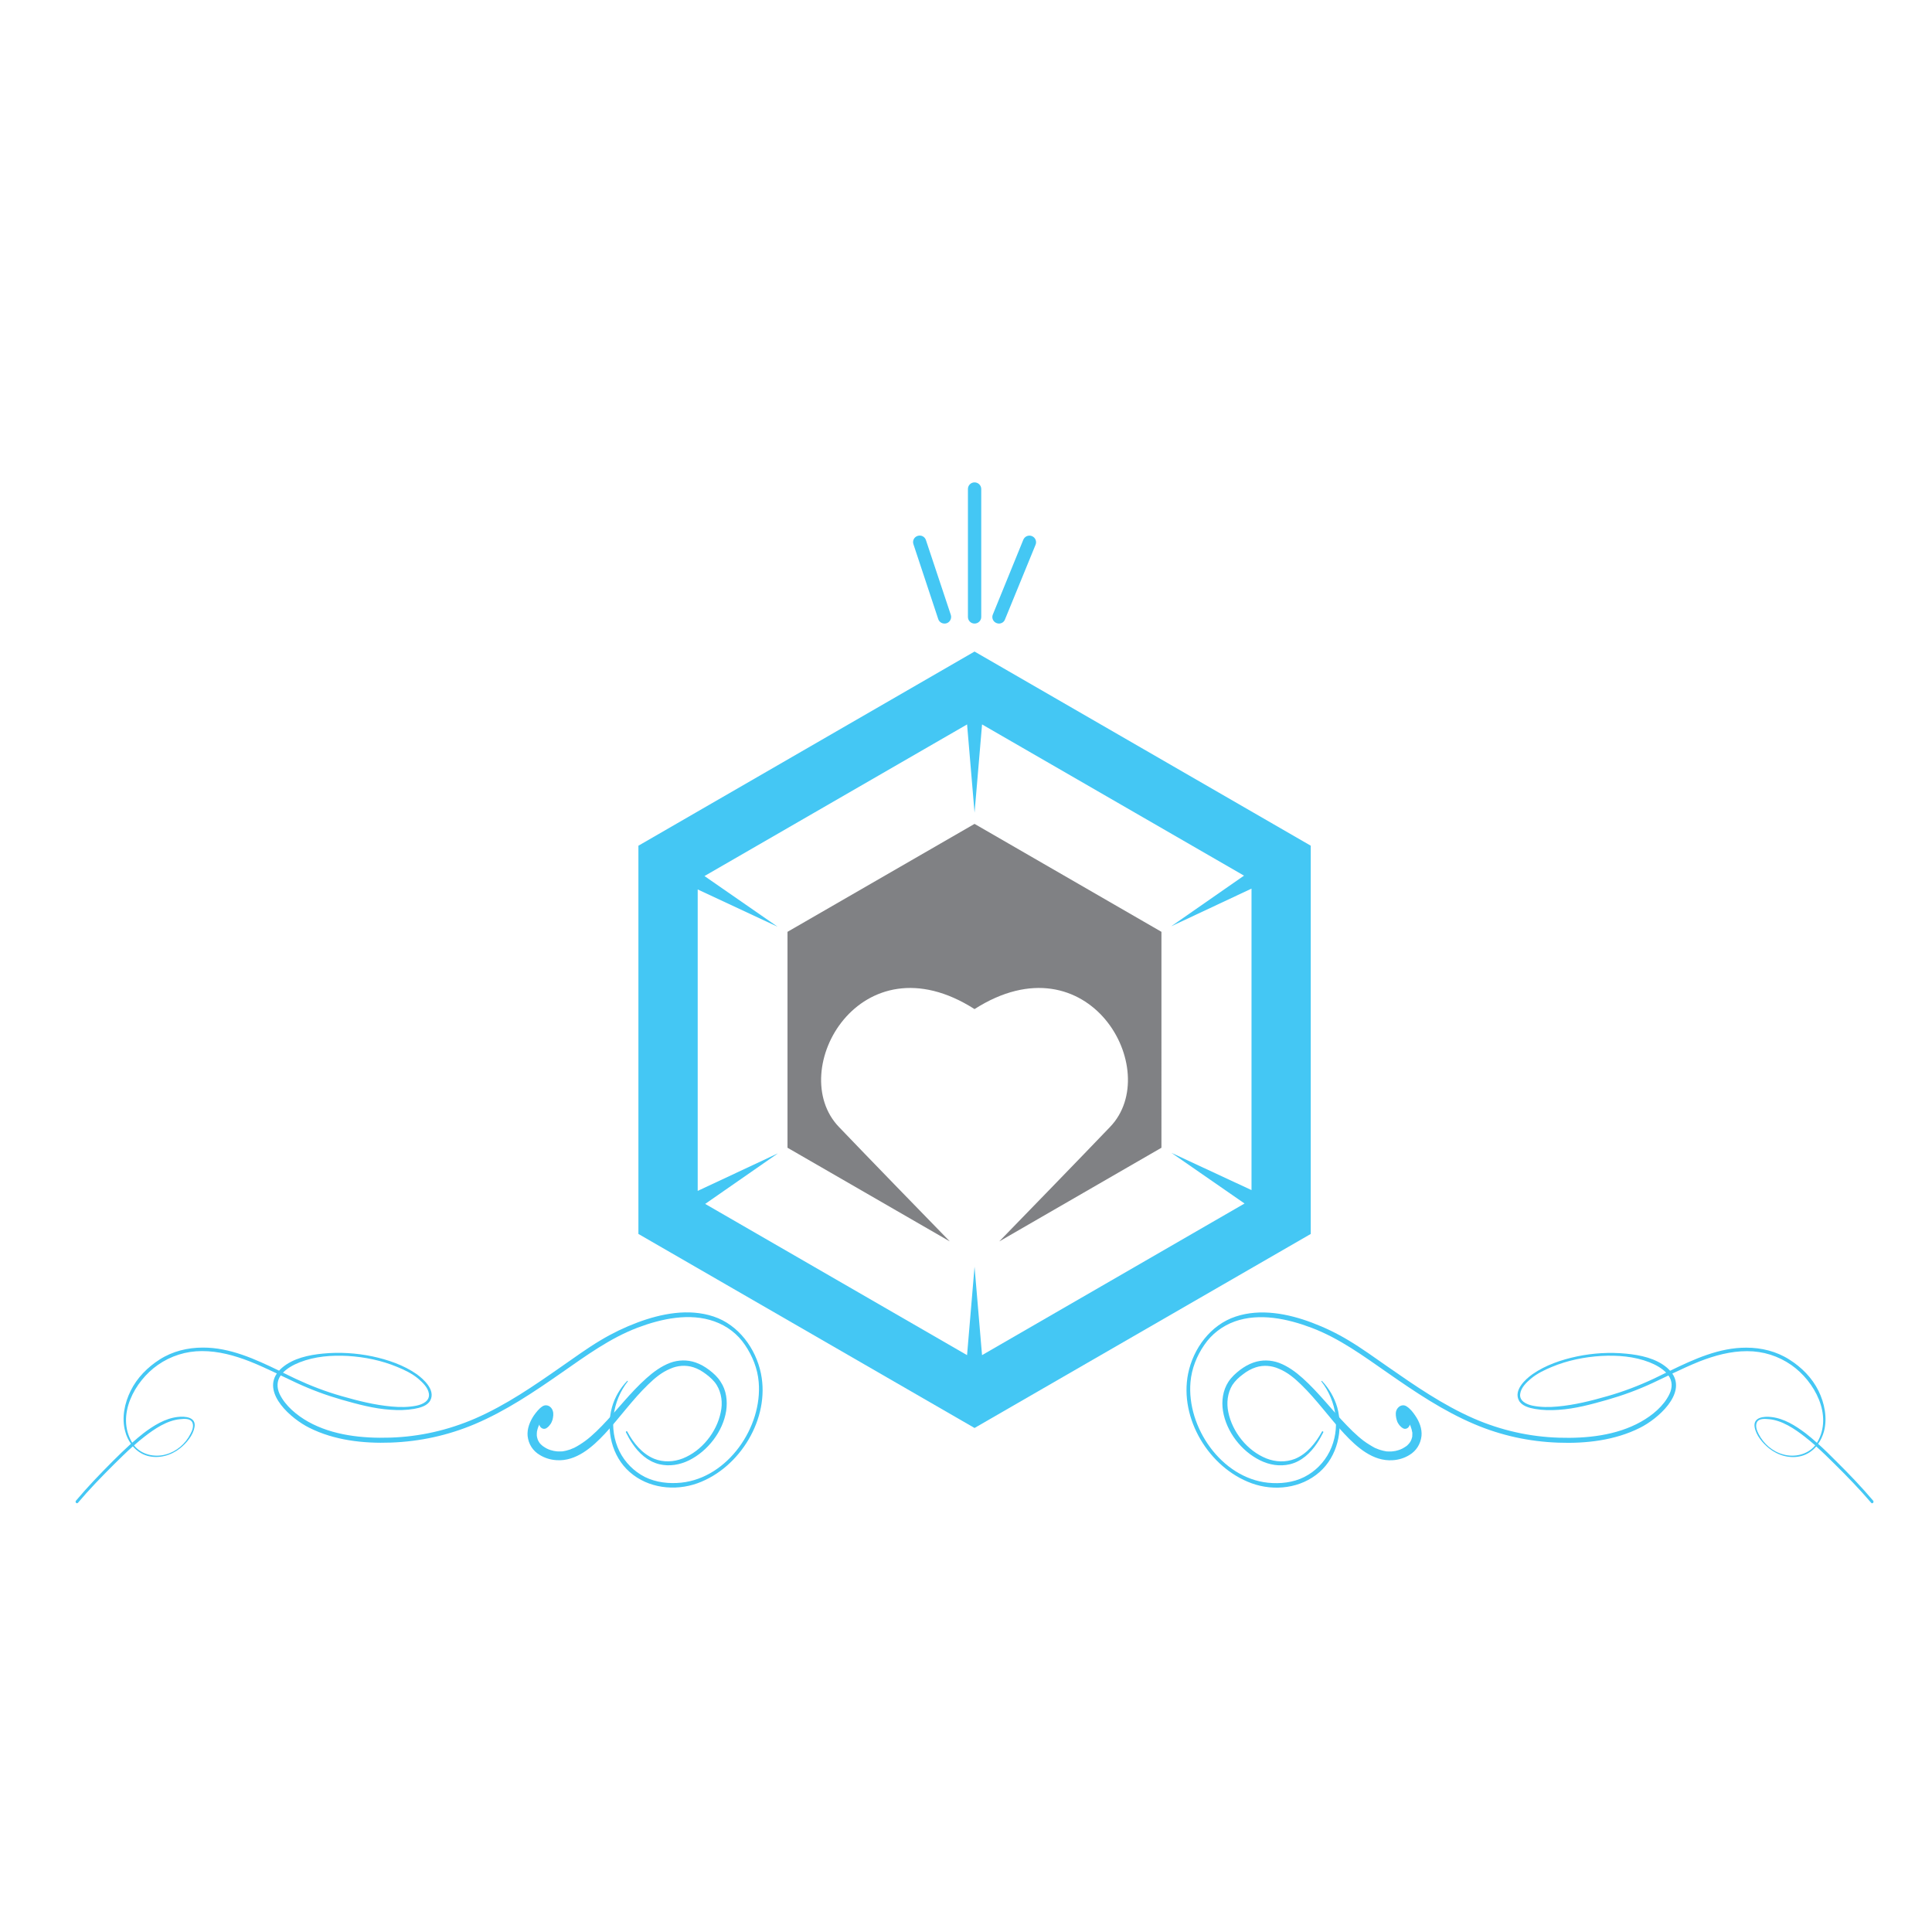 <?xml version="1.0" encoding="utf-8"?>
<!-- Generator: Adobe Illustrator 16.0.0, SVG Export Plug-In . SVG Version: 6.00 Build 0)  -->
<!DOCTYPE svg PUBLIC "-//W3C//DTD SVG 1.1//EN" "http://www.w3.org/Graphics/SVG/1.1/DTD/svg11.dtd">
<svg version="1.1" id="Layer_1" xmlns="http://www.w3.org/2000/svg" xmlns:xlink="http://www.w3.org/1999/xlink" x="0px" y="0px"
	 width="100px" height="100px" viewBox="0 0 100 100" enable-background="new 0 0 100 100" xml:space="preserve">
<g>
	<path fill="#44C7F4" d="M50.442,33.724l-17.398,10.05v20.095l17.398,10.043l17.402-10.043V43.773L50.442,33.724z M60.632,59.671
		l3.786,2.622L50.83,70.142l-0.388-4.574l-0.387,4.574L36.5,62.314l3.769-2.619l-4.156,1.946V46.037l4.136,1.93l-3.785-2.623
		l13.592-7.848l0.387,4.569l0.388-4.569l13.559,7.827l-3.769,2.622l4.157-1.95v15.604L60.632,59.671z"/>
	<path fill="#808184" d="M50.442,42.644l-9.681,5.587v11.176l8.402,4.849c-1.555-1.595-4.161-4.275-5.745-5.93
		c-2.787-2.915,1.122-9.864,7.023-6.096c5.905-3.768,9.814,3.181,7.019,6.096c-1.583,1.654-4.189,4.335-5.74,5.93l8.396-4.849
		V48.231L50.442,42.644z"/>
	<g>
		<g>
			<path fill="#44C7F4" d="M73.252,73.271c-0.116-0.174-0.261-0.359-0.442-0.474c-0.222-0.149-0.47,0.003-0.544,0.234
				c-0.041,0.144-0.013,0.31,0.021,0.444c0.021,0.083,0.054,0.166,0.104,0.231c0.024,0.042,0.058,0.083,0.099,0.12
				c0.008,0.017,0.115,0.103,0.082,0.07c0.17,0.148,0.38,0.003,0.396-0.166c0.013,0.021,0.017,0.042,0.024,0.059
				C73,73.796,73,73.799,73,73.799c0.008,0.005,0.008,0.009,0.008,0.009c0.005,0.021,0.009,0.042,0.017,0.057
				c0.013,0.042,0.024,0.083,0.042,0.125c0.008,0.036,0.016,0.078,0.024,0.119l0,0c0,0,0,0.005,0.008,0.017
				c0,0.021,0,0.05,0.004,0.074c0,0.036,0,0.078-0.004,0.119c0,0.005,0,0.018,0,0.029c-0.008,0.017-0.008,0.029-0.008,0.046
				c-0.017,0.032-0.021,0.074-0.033,0.11l-0.009,0.01c0,0.003,0,0.003,0,0.003c-0.012,0.029-0.016,0.049-0.032,0.075
				c-0.009,0.015-0.017,0.032-0.033,0.054c0,0-0.017,0.027-0.024,0.032c-0.018,0.029-0.042,0.054-0.07,0.082
				c-0.07,0.079-0.104,0.099-0.211,0.164c-0.128,0.08-0.243,0.125-0.392,0.161c-0.037,0.013-0.087,0.021-0.123,0.024
				c-0.013,0.005-0.054,0.01-0.063,0.01c-0.029,0.005-0.062,0.008-0.09,0.008c-0.05,0-0.1,0-0.153,0
				c-0.029,0-0.045-0.003-0.07-0.003c-0.008,0-0.016,0-0.016,0c-0.009-0.005-0.025-0.005-0.033-0.005
				c-0.099-0.017-0.206-0.041-0.31-0.075c-0.021-0.008-0.046-0.016-0.07-0.024c-0.017-0.003-0.024-0.008-0.041-0.016
				c-0.049-0.017-0.099-0.041-0.156-0.063c-0.096-0.054-0.198-0.11-0.297-0.174c-0.042-0.029-0.096-0.057-0.141-0.09
				c-0.021-0.018-0.045-0.032-0.074-0.054c0,0-0.005-0.005-0.009-0.008c-0.016-0.01-0.029-0.017-0.041-0.024
				c-0.099-0.075-0.198-0.158-0.293-0.239c-0.201-0.174-0.396-0.363-0.581-0.557c-0.784-0.801-1.46-1.708-2.297-2.458
				c-0.363-0.327-0.764-0.62-1.225-0.796c-0.43-0.156-0.892-0.166-1.319-0.018c-0.252,0.086-0.487,0.223-0.702,0.384
				c-0.23,0.178-0.437,0.366-0.602,0.615c-0.288,0.444-0.362,0.993-0.28,1.509c0.173,1.071,0.948,2.077,1.922,2.556
				c0.474,0.236,1.015,0.327,1.538,0.203c0.602-0.145,1.067-0.577,1.406-1.084c0.123-0.182,0.227-0.371,0.325-0.566
				c0.021-0.049-0.054-0.086-0.07-0.037c-0.321,0.582-0.767,1.147-1.393,1.406c-0.483,0.19-1.007,0.166-1.48-0.02
				c-0.986-0.393-1.762-1.365-1.972-2.396c-0.099-0.475-0.046-0.984,0.21-1.406c0.145-0.218,0.338-0.4,0.553-0.557
				c0.206-0.161,0.429-0.284,0.664-0.359c0.392-0.127,0.816-0.09,1.191,0.075c0.454,0.188,0.805,0.486,1.155,0.825
				c0.808,0.783,1.459,1.715,2.23,2.539c0.647,0.693,1.484,1.44,2.504,1.37c0.305-0.018,0.602-0.107,0.865-0.269
				c0.359-0.215,0.577-0.564,0.627-0.981C73.614,73.955,73.462,73.572,73.252,73.271L73.252,73.271z"/>
			<path fill="#44C7F4" d="M96.955,77.676c-0.606-0.714-1.245-1.382-1.908-2.037c-0.306-0.31-0.615-0.614-0.942-0.907
				c0.142-0.19,0.236-0.408,0.303-0.64c0.186-0.696,0.029-1.473-0.285-2.107c-0.33-0.668-0.874-1.216-1.505-1.613
				c-0.668-0.428-1.447-0.617-2.23-0.617c-1.395-0.005-2.697,0.59-3.943,1.195c-0.05-0.054-0.1-0.103-0.156-0.153
				c-0.578-0.493-1.386-0.662-2.128-0.732c-0.85-0.083-1.712-0.029-2.541,0.144c-0.799,0.169-1.624,0.449-2.293,0.916
				c-0.388,0.271-0.988,0.837-0.708,1.364c0.147,0.285,0.544,0.389,0.833,0.438c0.403,0.07,0.813,0.075,1.22,0.046
				c0.857-0.054,1.699-0.285,2.524-0.52c0.809-0.231,1.583-0.516,2.347-0.871c0.271-0.128,0.544-0.26,0.815-0.387
				c0.21,0.288,0.21,0.63,0.054,0.957c-0.293,0.622-0.891,1.108-1.477,1.438c-1.27,0.713-2.815,0.871-4.243,0.825
				c-1.526-0.047-3.006-0.384-4.399-0.989c-1.601-0.698-3.044-1.696-4.471-2.689c-0.664-0.462-1.328-0.945-2.021-1.36
				c-0.602-0.363-1.237-0.669-1.893-0.916c-1.237-0.466-2.664-0.746-3.955-0.314c-1.29,0.425-2.193,1.65-2.457,2.954
				c-0.467,2.321,1.088,4.878,3.29,5.674c1.171,0.425,2.553,0.261,3.505-0.574c0.933-0.815,1.246-2.185,0.924-3.359
				c-0.152-0.516-0.425-0.979-0.787-1.361c-0.021-0.018-0.045,0.004-0.033,0.024c0.796,1.022,1.006,2.453,0.425,3.625
				c-0.289,0.573-0.742,1.03-1.312,1.32c-0.569,0.288-1.245,0.361-1.88,0.296c-2.417-0.255-4.211-2.879-4.009-5.208
				c0.058-0.688,0.321-1.353,0.713-1.921c0.384-0.569,0.937-0.986,1.576-1.218c1.282-0.457,2.742-0.14,3.975,0.326
				c1.448,0.548,2.685,1.46,3.943,2.334c1.427,0.994,2.882,1.976,4.49,2.656c1.377,0.586,2.829,0.903,4.338,0.957
				c1.431,0.054,2.937-0.117,4.231-0.769c0.932-0.465,2.392-1.751,1.674-2.808c0.462-0.218,0.924-0.433,1.395-0.623
				c0.791-0.31,1.628-0.539,2.482-0.536c0.825,0,1.608,0.248,2.284,0.718c1.199,0.837,2.166,2.606,1.336,4.008
				c0,0.01-0.008,0.01-0.012,0.018c-0.19-0.174-0.384-0.338-0.589-0.496c-0.521-0.391-1.11-0.767-1.779-0.84
				c-0.371-0.041-0.939,0.003-0.857,0.52c0.071,0.428,0.417,0.836,0.747,1.102c0.466,0.371,1.089,0.552,1.675,0.396
				c0.308-0.083,0.568-0.261,0.767-0.495c0.329,0.293,0.643,0.605,0.957,0.915c0.654,0.647,1.291,1.304,1.888,2.004
				C96.919,77.856,97.013,77.75,96.955,77.676L96.955,77.676z M83.194,72.266c-0.842,0.242-1.699,0.457-2.573,0.535
				c-0.429,0.041-0.879,0.041-1.3-0.045c-0.306-0.065-0.696-0.239-0.635-0.619c0.046-0.317,0.317-0.577,0.549-0.774
				c0.321-0.269,0.708-0.454,1.084-0.61c0.813-0.339,1.687-0.516,2.561-0.569c0.838-0.046,1.716,0.021,2.5,0.33
				c0.313,0.124,0.622,0.293,0.861,0.535c-0.219,0.107-0.433,0.212-0.646,0.314C84.811,71.729,84.022,72.03,83.194,72.266
				L83.194,72.266z M92.308,75.283c-0.562-0.147-1.022-0.552-1.286-1.067c-0.083-0.166-0.174-0.4-0.091-0.586
				c0.099-0.231,0.44-0.19,0.643-0.173c0.673,0.065,1.315,0.498,1.84,0.907c0.181,0.14,0.362,0.293,0.54,0.449
				C93.561,75.292,92.889,75.444,92.308,75.283L92.308,75.283z"/>
		</g>
		<g>
			<path fill="#44C7F4" d="M27.629,73.271c0.124-0.174,0.266-0.359,0.441-0.474c0.227-0.149,0.478,0.003,0.544,0.234
				c0.046,0.144,0.019,0.31-0.012,0.444c-0.027,0.083-0.06,0.166-0.105,0.231c-0.03,0.042-0.063,0.083-0.096,0.12
				c-0.012,0.017-0.124,0.103-0.084,0.07c-0.167,0.148-0.382,0.003-0.402-0.166c-0.006,0.021-0.013,0.042-0.025,0.059
				c0,0,0,0.008-0.006,0.013v0.004c-0.008,0.021-0.021,0.042-0.027,0.057c-0.012,0.042-0.027,0.083-0.039,0.125
				c-0.006,0.036-0.019,0.078-0.027,0.119l0,0c0,0,0,0.005,0,0.017c0,0.021-0.006,0.05-0.006,0.074c0,0.036,0,0.078,0,0.119
				c0,0.005,0.006,0.018,0.006,0.029c0,0.017,0.008,0.029,0.008,0.046c0.006,0.032,0.019,0.074,0.031,0.11v0.01
				c0,0.003,0,0.003,0.008,0.003c0.006,0.029,0.019,0.049,0.031,0.075c0.015,0.015,0.021,0.032,0.033,0.054
				c0,0,0.019,0.027,0.019,0.032c0.027,0.029,0.045,0.054,0.072,0.082c0.079,0.079,0.112,0.099,0.214,0.164
				c0.13,0.08,0.239,0.125,0.396,0.161c0.04,0.013,0.085,0.021,0.122,0.024c0.015,0.005,0.045,0.01,0.06,0.01
				c0.031,0.005,0.058,0.008,0.09,0.008c0.052,0,0.104,0,0.149,0c0.027,0,0.051-0.003,0.078-0.003c0.006,0,0.006,0,0.012,0
				c0.006-0.005,0.027-0.005,0.033-0.005c0.104-0.017,0.207-0.041,0.306-0.075c0.025-0.008,0.052-0.016,0.076-0.024
				c0.015-0.003,0.021-0.008,0.033-0.016c0.051-0.017,0.105-0.041,0.156-0.063c0.104-0.054,0.207-0.11,0.304-0.174
				c0.045-0.029,0.09-0.057,0.136-0.09c0.027-0.018,0.054-0.032,0.072-0.054c0.006,0,0.012-0.005,0.021-0.008
				c0.012-0.01,0.024-0.017,0.031-0.024c0.106-0.075,0.202-0.158,0.299-0.239c0.2-0.174,0.396-0.363,0.583-0.557
				c0.777-0.801,1.452-1.708,2.296-2.458c0.365-0.327,0.764-0.62,1.227-0.796c0.42-0.156,0.889-0.166,1.315-0.018
				c0.254,0.086,0.487,0.223,0.702,0.384c0.233,0.178,0.441,0.366,0.596,0.615c0.299,0.444,0.362,0.993,0.287,1.509
				c-0.169,1.071-0.955,2.077-1.92,2.556c-0.48,0.236-1.018,0.327-1.538,0.203c-0.602-0.145-1.07-0.577-1.406-1.084
				c-0.123-0.182-0.227-0.371-0.323-0.566c-0.021-0.049,0.045-0.086,0.07-0.037c0.311,0.582,0.765,1.147,1.394,1.406
				c0.475,0.19,1.006,0.166,1.48-0.02c0.985-0.393,1.757-1.365,1.963-2.396c0.105-0.475,0.045-0.984-0.212-1.406
				c-0.136-0.218-0.338-0.4-0.546-0.557c-0.212-0.161-0.426-0.284-0.66-0.359c-0.402-0.127-0.825-0.09-1.194,0.075
				c-0.454,0.188-0.804,0.486-1.154,0.825c-0.811,0.783-1.466,1.715-2.231,2.539c-0.647,0.693-1.49,1.44-2.503,1.37
				c-0.306-0.018-0.602-0.107-0.868-0.269c-0.363-0.215-0.583-0.564-0.629-0.981C27.273,73.955,27.428,73.572,27.629,73.271
				L27.629,73.271z"/>
			<path fill="#44C7F4" d="M3.932,77.676c-0.063,0.074,0.039,0.181,0.105,0.106c0.59-0.7,1.231-1.356,1.881-2.004
				c0.317-0.31,0.628-0.622,0.959-0.915c0.202,0.234,0.461,0.412,0.765,0.495c0.585,0.156,1.214-0.024,1.681-0.396
				c0.332-0.266,0.674-0.674,0.747-1.102c0.084-0.517-0.487-0.561-0.864-0.52c-0.66,0.073-1.258,0.449-1.775,0.84
				c-0.202,0.158-0.396,0.322-0.591,0.496c0-0.008-0.007-0.008-0.007-0.018c-0.829-1.401,0.136-3.171,1.336-4.008
				c0.674-0.47,1.46-0.718,2.282-0.718c0.858-0.003,1.687,0.227,2.479,0.536c0.48,0.19,0.94,0.405,1.4,0.623
				c-0.726,1.057,0.74,2.343,1.674,2.808c1.289,0.651,2.8,0.822,4.233,0.769c1.499-0.054,2.951-0.371,4.339-0.957
				c1.607-0.681,3.062-1.662,4.488-2.656c1.258-0.874,2.497-1.786,3.936-2.334c1.233-0.466,2.697-0.783,3.976-0.326
				c0.649,0.231,1.2,0.648,1.583,1.218c0.388,0.568,0.654,1.232,0.711,1.921c0.202,2.329-1.594,4.953-4.006,5.208
				c-0.635,0.065-1.312-0.008-1.889-0.296c-0.563-0.29-1.022-0.747-1.309-1.32c-0.578-1.172-0.37-2.603,0.429-3.625
				c0.012-0.021-0.021-0.042-0.033-0.024c-0.369,0.383-0.641,0.846-0.786,1.361c-0.324,1.175-0.013,2.544,0.922,3.359
				c0.952,0.835,2.333,0.999,3.509,0.574c2.197-0.796,3.754-3.353,3.28-5.674c-0.266-1.304-1.167-2.529-2.451-2.954
				c-1.291-0.432-2.718-0.151-3.955,0.314c-0.656,0.247-1.292,0.553-1.896,0.916c-0.698,0.415-1.354,0.898-2.022,1.36
				c-1.421,0.993-2.866,1.991-4.469,2.689c-1.4,0.605-2.872,0.942-4.396,0.989c-1.427,0.046-2.977-0.112-4.25-0.825
				c-0.583-0.33-1.179-0.816-1.478-1.438c-0.148-0.327-0.148-0.669,0.06-0.957c0.266,0.127,0.539,0.259,0.817,0.387
				c0.765,0.355,1.536,0.64,2.34,0.871c0.825,0.234,1.668,0.466,2.53,0.52c0.402,0.029,0.816,0.024,1.218-0.046
				c0.287-0.049,0.689-0.152,0.837-0.438c0.278-0.527-0.33-1.093-0.713-1.364c-0.667-0.467-1.497-0.747-2.289-0.916
				c-0.837-0.173-1.699-0.227-2.548-0.144c-0.734,0.07-1.544,0.239-2.122,0.732c-0.059,0.051-0.11,0.1-0.155,0.153
				c-1.251-0.605-2.549-1.2-3.943-1.195c-0.792,0-1.571,0.189-2.239,0.617c-0.623,0.397-1.167,0.945-1.497,1.613
				c-0.317,0.635-0.481,1.411-0.285,2.107c0.058,0.231,0.161,0.449,0.297,0.64c-0.324,0.293-0.635,0.598-0.946,0.907
				C5.178,76.294,4.53,76.962,3.932,77.676L3.932,77.676z M17.695,72.266c-0.831-0.235-1.616-0.537-2.4-0.903
				c-0.214-0.103-0.429-0.207-0.649-0.314c0.233-0.242,0.553-0.411,0.864-0.535c0.784-0.31,1.659-0.376,2.495-0.33
				c0.869,0.054,1.744,0.23,2.556,0.569c0.382,0.156,0.771,0.342,1.089,0.61c0.227,0.197,0.505,0.457,0.55,0.774
				c0.054,0.38-0.33,0.554-0.641,0.619c-0.421,0.086-0.862,0.086-1.291,0.045C19.394,72.723,18.536,72.508,17.695,72.266
				L17.695,72.266z M8.576,75.283C8,75.444,7.317,75.292,6.937,74.813c0.175-0.156,0.356-0.31,0.538-0.449
				C8,73.955,8.642,73.522,9.315,73.457c0.2-0.018,0.538-0.059,0.641,0.173c0.085,0.186-0.006,0.42-0.097,0.586
				C9.6,74.731,9.134,75.136,8.576,75.283L8.576,75.283z"/>
		</g>
	</g>
	<g>
		<path fill="#44C7F4" d="M50.442,32.276c-0.189,0-0.342-0.153-0.342-0.342v-6.623c0-0.19,0.152-0.343,0.342-0.343
			s0.347,0.152,0.347,0.343v6.623C50.789,32.124,50.632,32.276,50.442,32.276z"/>
	</g>
	<g>
		<g>
			<path fill="#44C7F4" d="M51.704,32.276c-0.041,0-0.086-0.009-0.132-0.029c-0.173-0.07-0.256-0.268-0.182-0.441l1.576-3.868
				c0.074-0.177,0.271-0.26,0.445-0.19c0.177,0.07,0.264,0.273,0.189,0.45l-1.584,3.868C51.968,32.198,51.836,32.276,51.704,32.276z
				"/>
		</g>
		<g>
			<path fill="#44C7F4" d="M48.888,32.276c-0.145,0-0.28-0.091-0.326-0.235l-1.282-3.869c-0.062-0.177,0.028-0.371,0.214-0.433
				c0.182-0.062,0.375,0.037,0.433,0.219l1.287,3.868c0.058,0.177-0.042,0.375-0.214,0.433
				C48.958,32.272,48.925,32.276,48.888,32.276z"/>
		</g>
	</g>
</g>
</svg>
